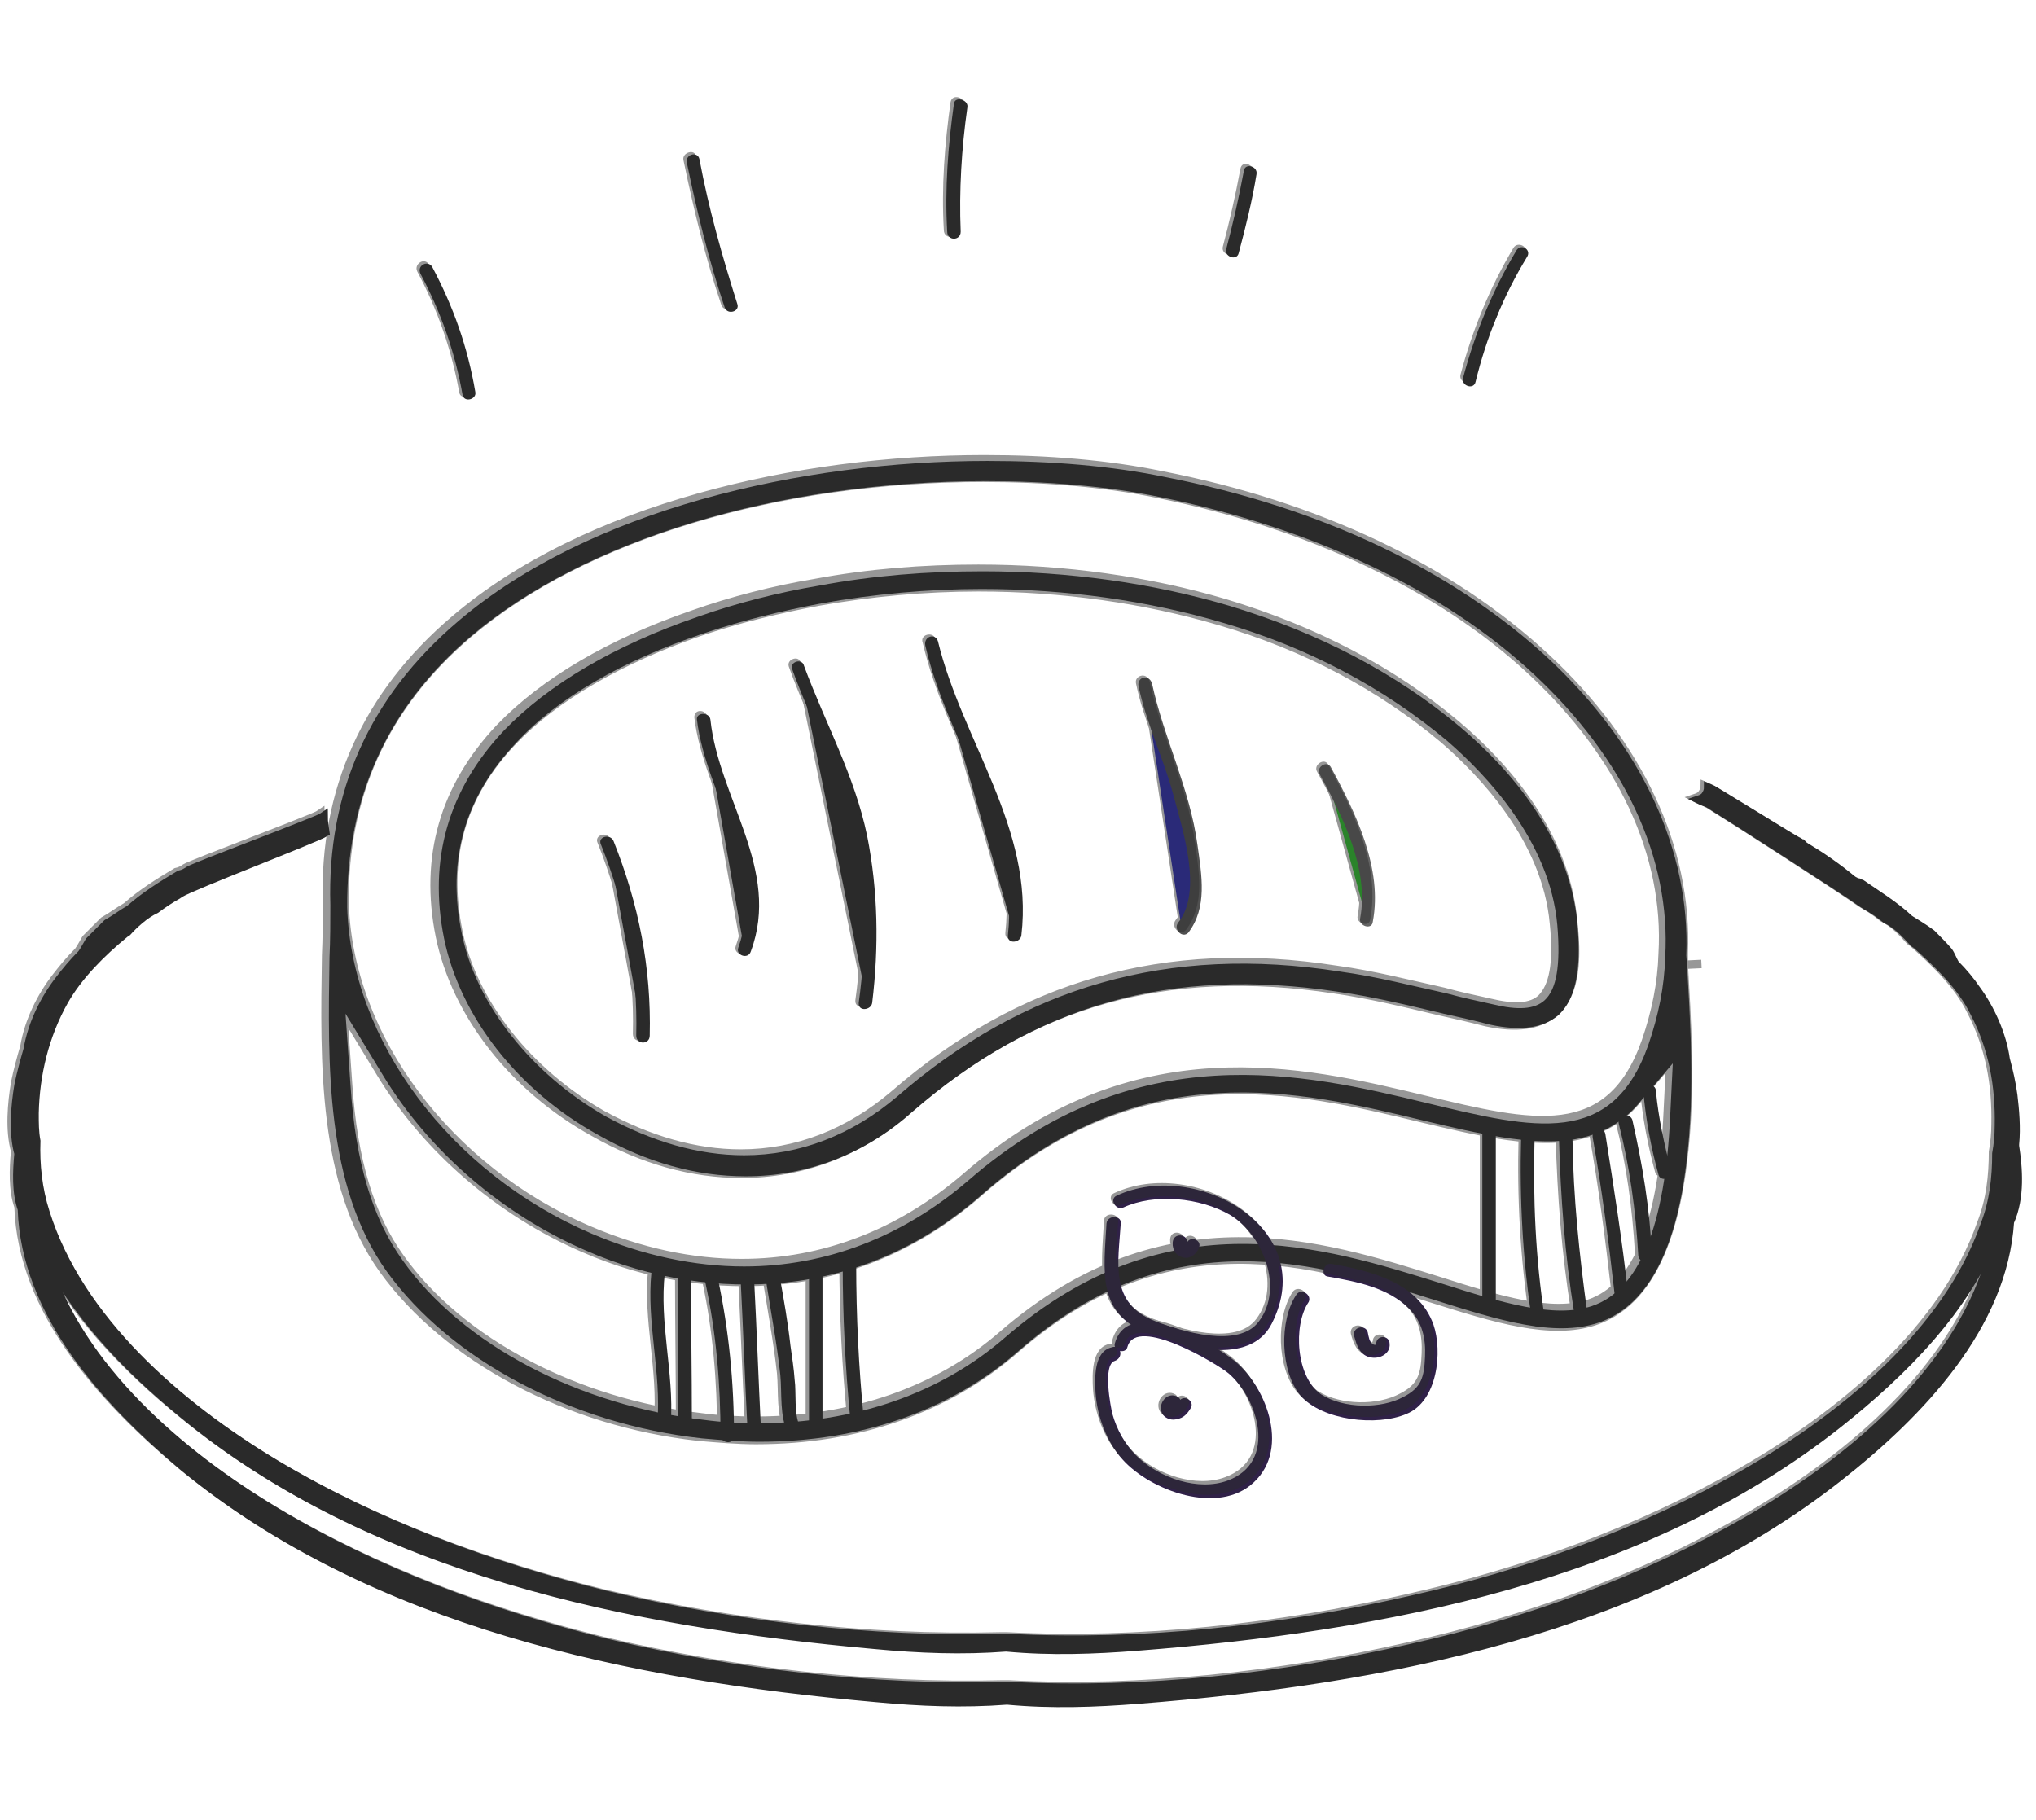 <?xml version="1.0" encoding="utf-8"?>
<!-- Generator: Adobe Illustrator 23.0.3, SVG Export Plug-In . SVG Version: 6.00 Build 0)  -->
<svg version="1.1" id="Layer_1" xmlns="http://www.w3.org/2000/svg" xmlns:xlink="http://www.w3.org/1999/xlink" x="0px" y="0px"
	 viewBox="0 0 241.6 216" style="enable-background:new 0 0 241.6 216;" xml:space="preserve">
<style type="text/css">
	.st0{fill:#2A2A2A;stroke:#2A2A2A;stroke-miterlimit:10;}
	.st1{fill:#2A2A2A;}
	.st2{fill:#808080;}
	.st3{fill:#2A2AC2;}
	.st4{fill:#505050;}
	.st5{fill:#2AD82A;}
	.st6{fill:#646464;}
	.st7{fill:#282828;}
	.st8{fill:#302148;}
	.st9{opacity:0.49;}
</style>
<g>
	<path class="st0" d="M239.1,136c0-0.1,0-0.1,0-0.2c0.2-2,0-4.1-0.2-5.8c-0.2-1.5-0.5-2.8-0.9-4.3c-0.4-2.9-1.8-6-3.5-8.3
		c-0.6-0.9-1.5-2-2.5-3c-0.3-0.5-0.5-1.1-0.8-1.5c-0.6-0.7-1.4-1.5-2-2.1c-0.8-0.6-1.8-1.2-2.6-1.7c-1.7-1.6-3.8-2.9-5.7-4.2
		c-0.4-0.1-0.7-0.2-1.1-0.5c-1.8-1.5-3.7-2.8-5.7-4c-0.1-0.1-0.2-0.2-0.3-0.3c0,0-0.1,0-0.2-0.1c-0.3-0.1-10.6-6.5-10.9-6.6
		c0,0.4-0.1,0.7-0.4,1.1c-0.2,0.2-0.4,0.3-0.7,0.4c0.4,0.2,0.7,0.3,1.2,0.5c0.1,0.1,0.2,0.1,0.3,0.2c2.6,1.6,15.2,9.7,17.9,11.6
		c0.1,0.1,0.2,0.1,0.3,0.2c0.9,0.5,1.8,1.1,2.5,1.7c1.3,0.6,2.4,1.8,3.3,2.8c0.1,0.1,0.2,0.1,0.3,0.2c2.7,2.4,5.4,5,6.9,8.1
		c2.2,4.2,3,8.7,2.9,13.4c0,1.1-0.1,2.2-0.3,3.3c0,2.8-0.3,5.7-1.4,8.5c-4.4,12.6-16.6,22.7-28.5,29.5c-12.2,7-25.8,11.9-39.7,15
		c-15.3,3.5-31.6,5.3-47.4,4.5c-0.1,0-0.1,0-0.2,0c-0.1,0-0.2,0-0.3,0s-0.2,0-0.2,0h-0.1c-15.8,0.4-31.9-1.5-47.1-5.1
		c-13.8-3.4-27.3-8.4-39.2-15.5c-11.7-7-23.4-17.2-27.4-29.9c-0.9-2.8-1.2-5.7-1.1-8.5c-0.2-1.1-0.2-2.1-0.2-3.3
		c0.1-4.6,1.2-9.2,3.5-13.3c1.7-3,4.4-5.7,7.2-8c0.1-0.1,0.2-0.1,0.3-0.2c0.8-0.9,2.1-2.1,3.4-2.7c0.8-0.6,1.7-1.2,2.6-1.7
		c0.1-0.1,0.2-0.1,0.3-0.2c1.2-0.8,16.1-6.5,17.2-7.2c-0.1-0.6-0.2-1.3-0.2-1.9c-0.7,0.5-15.2,5.9-16,6.4c-0.3,0.2-0.6,0.4-1.1,0.5
		c-2,1.2-4.1,2.5-5.9,4.1c-0.9,0.5-1.8,1.2-2.7,1.7c-0.7,0.7-1.4,1.4-2.1,2.1c-0.3,0.5-0.6,1.1-0.9,1.5c-1.1,1.1-1.9,2.1-2.6,3
		c-1.8,2.3-3.3,5.3-3.8,8.3c-0.4,1.4-0.8,2.8-1.1,4.3c-0.4,2.4-0.7,5.6,0,8.1c-0.2,2.2-0.3,4.6,0.4,6.6c0.4,12.3,9.8,22.7,19.2,30.6
		c22.4,18.4,52.9,24.8,82.1,27.4c5.3,0.5,10.4,0.7,15.6,0.3c5.3,0.5,10.5,0.3,15.6-0.1c29.3-2.3,60.1-8.3,83.1-26.4
		c9.8-7.7,19.5-18,20.3-30.3C239.8,142.1,239.5,138.6,239.1,136z M235.6,151.1c-4.4,12.6-16.6,22.7-28.5,29.5
		c-12.2,7-25.8,11.9-39.7,15c-15.3,3.5-31.6,5.3-47.4,4.5c-0.1,0-0.1,0-0.2,0c-0.1,0-0.2,0-0.3,0c-0.1,0-0.2,0-0.2,0
		c-0.1,0-0.1,0-0.1,0c-15.8,0.4-31.9-1.5-47.1-5.1c-13.8-3.4-27.3-8.4-39.2-15.5c-11.7-7-23.4-17.2-27.4-29.8
		c-0.1-0.5-0.3-0.9-0.4-1.5c3.6,7.6,10,14.2,16.6,19.6c22.4,18.5,53,24.8,82.1,27.4c5.3,0.5,10.4,0.7,15.6,0.3
		c5.3,0.5,10.5,0.3,15.6-0.1c29.3-2.3,60.1-8.2,83.1-26.4c7.7-6.1,15.3-13.7,18.6-22.6C236.5,148.1,236.2,149.6,235.6,151.1z"/>
	<g>
		<path class="st1" d="M180.7,30.1c-2.8,4.6-4.9,9.7-6.2,14.9"/>
		<g>
			<path class="st1" d="M179.9,29.8c-2.8,4.7-4.9,9.8-6.3,15.1c-0.2,0.9,1.3,1.4,1.5,0.4c1.3-5.3,3.3-10.2,6.1-14.8
				C181.8,29.6,180.4,28.8,179.9,29.8L179.9,29.8z"/>
		</g>
	</g>
	<g>
		<path class="st1" d="M50.5,32.1c2.5,4.5,4.3,9.5,5.1,14.6"/>
		<g>
			<path class="st1" d="M49.9,32.5c2.4,4.5,4.1,9.3,5,14.4c0.2,0.9,1.7,0.5,1.5-0.4c-0.9-5.3-2.6-10.1-5.1-14.8
				C50.8,30.8,49.4,31.5,49.9,32.5L49.9,32.5z"/>
		</g>
	</g>
	<g>
		<path class="st1" d="M114,12.5c-0.7,4.9-1.1,10-0.8,15"/>
		<g>
			<path class="st1" d="M113.2,12.3c-0.7,5-1.1,10.1-0.8,15.2c0,1.1,1.6,1.1,1.6,0c-0.2-4.9,0.1-9.9,0.8-14.8
				C114.9,11.8,113.3,11.4,113.2,12.3L113.2,12.3z"/>
		</g>
	</g>
	<g>
		<path class="st1" d="M82.3,19c1.2,5.8,2.6,11.6,4.5,17.2"/>
		<g>
			<path class="st1" d="M81.5,19.3c1.2,5.8,2.6,11.6,4.5,17.2c0.3,0.9,1.8,0.5,1.5-0.4c-1.8-5.7-3.4-11.3-4.5-17.2
				C82.8,17.9,81.3,18.3,81.5,19.3L81.5,19.3z"/>
		</g>
	</g>
	<g>
		<path class="st1" d="M148.3,20.5c-0.5,3.2-1.3,6.3-2.1,9.3"/>
		<g>
			<path class="st1" d="M147.6,20.3c-0.6,3.2-1.3,6.3-2.1,9.3c-0.2,0.9,1.3,1.4,1.5,0.4c0.8-3,1.6-6.2,2.1-9.3
				C149.3,19.7,147.7,19.3,147.6,20.3L147.6,20.3z"/>
		</g>
	</g>
	<path class="st1" d="M187.2,109.8L187.2,109.8c-0.9-10.5-8.1-18.6-13.9-23.5c-7.6-6.4-16.8-11.2-27.4-14.4
		c-9.1-2.7-19.1-4.1-29.3-4.1c-6.5,0-13,0.5-19.4,1.7c-4.8,0.8-9.9,2.1-14.4,3.7c-9.9,3.4-17.7,8-23,13.5c-6.6,7-9,15.3-7.1,24.7
		c1.9,9.2,8.7,18,18.3,23.3l0,0c5.8,3.3,11.7,4.9,17.5,4.9c7.2,0,14.1-2.6,19.7-7.6c14.7-12.8,30.8-17.3,50.6-14.3
		c4.2,0.6,8.3,1.6,12.5,2.6c1.8,0.4,3.6,0.8,5.5,1.3c3.7,0.8,6.3,0.4,8.1-1.1C187.5,118.1,187.5,113.6,187.2,109.8z M183.3,118.7
		c-1.2,1.1-3.2,1.2-6.1,0.5c-1.8-0.4-3.7-0.8-5.5-1.3c-4.1-0.9-8.3-2-12.7-2.6c-20.4-3.2-37.5,1.8-52.5,14.8c-5.4,4.6-11.6,7-18.2,7
		c-5.4,0-10.9-1.6-16.4-4.6c-8.8-5-15.4-13.3-17.1-21.7c-1.8-8.7,0.3-16.2,6.5-22.7l0,0c4.9-5.3,12.6-9.7,22.1-12.9
		c4.4-1.5,9.3-2.7,14.1-3.6c6.2-1.1,12.6-1.7,19-1.7c10,0,19.8,1.4,28.6,4c10.3,3,19.2,7.8,26.6,14c4.5,3.9,12.2,11.8,13.1,21.9
		C185.2,114.6,184.7,117.4,183.3,118.7z"/>
	<g>
		<path class="st1" d="M200.1,113.4L200.1,113.4c0.5-12.5-5.3-24.9-16.3-35.2c-11.3-10.5-27.1-18-45.6-21.6
			c-6.3-1.3-13.4-1.9-21-1.9c-22.2,0-47.3,5.8-62.8,19c-10.6,9-15.6,20.4-15.2,33.7c0,2,0,4.1-0.1,6.2c-0.2,12.7-0.5,27.1,6.8,37.3
			c7.6,10.5,21.9,18.1,37.4,19.8c2.3,0.2,4.6,0.4,6.8,0.4c12.1,0,22.7-3.7,30.8-10.8c18.2-15.9,35.5-10.4,49.4-6
			c7.6,2.4,14.1,4.4,19.3,2.7c5.7-1.9,9.2-8.2,10.5-18.9c1.1-8.5,0.4-17.9,0.1-23.4l2.1-0.1l-2.1,0.1L200.1,113.4z M55.9,75.5
			C69.5,64,92.3,57.1,117,57.1c7.2,0,14.5,0.6,20.7,1.9c17.9,3.6,33.6,11,44.4,21.1c10.6,9.9,16.2,21.7,15.5,33.5
			c-0.1,3.5-0.8,6.9-2,10.4c-4.3,12.2-13.5,10-26.3,6.9c-14.5-3.5-34.4-8.2-54.4,9.2c-7.8,6.7-16.9,10.2-26.6,10.2
			c-5.9,0-12-1.3-18.1-3.9c-16.8-7.2-28.5-22.9-29-38.7C41.1,94.8,45.9,84,55.9,75.5z M198.2,132.3c-0.6,13.3-3.7,20.8-9.3,22.7
			c-4.5,1.5-10.7-0.4-17.9-2.7c-13.8-4.3-32.4-10.3-51.7,6.4c-7.7,6.7-17.9,10.2-29.3,10.2c-2.1,0-4.3-0.1-6.5-0.4
			c-14.8-1.7-28.6-8.9-35.7-18.9c-3.6-5-5.6-11.6-6.2-20.7l-0.6-8.6l4.5,7.4c5.5,9,14.1,16.4,24,20.7c7.7,3.4,16,4.6,23.7,3.8
			c8.7-0.9,16.6-4.5,23.4-10.5c19.1-16.7,37.5-12.3,52.4-8.7c6.7,1.6,12.4,2.9,17.3,2.3c3.4-0.5,6.1-1.9,8.2-4.4l4-4.7L198.2,132.3z
			"/>
		<path class="st1" d="M202.3,114.8L202.3,114.8L202.3,114.8z"/>
	</g>
	<g>
		<path class="st1" d="M192.8,133.2c1.4,5.1,2.1,10.4,2.3,15.8"/>
		<g>
			<path class="st1" d="M192.1,133.4c1.3,5.1,2,10.3,2.3,15.5c0,1.1,1.6,1.1,1.6,0c-0.2-5.4-1.1-10.7-2.3-16
				C193.4,132,191.8,132.3,192.1,133.4L192.1,133.4z"/>
		</g>
	</g>
	<g>
		<path class="st1" d="M189.7,134.8c1.1,6.2,1.9,12.5,2.6,18.8"/>
		<g>
			<path class="st1" d="M189,135c1.1,6.2,1.9,12.4,2.6,18.6c0.1,0.9,1.7,1.1,1.6,0c-0.7-6.4-1.7-12.7-2.7-19
				C190.3,133.5,188.8,133.9,189,135L189,135z"/>
		</g>
	</g>
	<g>
		<path class="st1" d="M185.8,135.3c0.1,6.8,0.7,13.5,1.7,20.3"/>
		<g>
			<path class="st1" d="M185,135.3c0.2,6.8,0.7,13.7,1.8,20.5c0.1,1.1,1.7,0.5,1.5-0.4c-0.9-6.6-1.6-13.3-1.7-20.1
				C186.5,134.2,185,134.2,185,135.3L185,135.3z"/>
		</g>
	</g>
	<g>
		<path class="st1" d="M181.4,135c-0.3,7.2,0.1,14.5,1.2,21.6"/>
		<g>
			<path class="st1" d="M180.5,135c-0.2,7.4,0.2,14.6,1.3,21.8c0.1,1.1,1.7,0.5,1.5-0.4c-1.1-7.1-1.4-14.2-1.2-21.4
				C182.1,133.9,180.5,133.9,180.5,135L180.5,135z"/>
		</g>
	</g>
	<g>
		<path class="st1" d="M176.8,134.6c0,6.8,0,13.7,0,20.5"/>
		<g>
			<path class="st1" d="M175.9,134.6c0,6.8,0,13.7,0,20.5c0,1.1,1.6,1.1,1.6,0c0-6.8,0-13.7,0-20.5
				C177.5,133.5,175.9,133.5,175.9,134.6L175.9,134.6z"/>
		</g>
	</g>
	<g>
		<path class="st1" d="M195.8,129.5c0.3,3.3,0.9,6.5,1.8,9.7"/>
		<g>
			<path class="st1" d="M195,129.5c0.3,3.4,0.9,6.6,1.8,9.9c0.2,0.9,1.8,0.5,1.5-0.4c-0.8-3.2-1.5-6.3-1.8-9.5
				C196.5,128.5,194.9,128.5,195,129.5L195,129.5z"/>
		</g>
	</g>
	<g>
		<path class="st2" d="M78.1,151c-0.7,5.9,1.4,11.9,0.7,17.9"/>
		<g>
			<path class="st1" d="M77.3,151c-0.6,6,1.2,11.9,0.7,17.9c-0.1,1.1,1.5,1.1,1.6,0c0.4-6-1.4-11.9-0.7-17.9
				C79,150,77.4,150,77.3,151L77.3,151z"/>
		</g>
	</g>
	<g>
		<path class="st1" d="M81.2,151.7c0,5.7,0.1,11.3,0.1,16.9"/>
		<g>
			<path class="st1" d="M80.4,151.7c0,5.7,0.1,11.3,0.1,16.9c0,1.1,1.6,1.1,1.6,0c0-5.7-0.1-11.3-0.1-16.9
				C81.9,150.6,80.4,150.6,80.4,151.7L80.4,151.7z"/>
		</g>
	</g>
	<g>
		<path class="st1" d="M84.5,152c1.3,6.1,1.9,12.2,1.8,18.4c0-0.1,0-0.3,0-0.4"/>
		<g>
			<path class="st1" d="M83.7,152.2c1.3,6,1.8,12.1,1.8,18.2c0.5,0,1.1,0,1.6,0c0-0.1,0-0.3,0-0.4c-0.1-1.1-1.7-1.1-1.6,0
				c0,0.1,0,0.3,0,0.4c0.1,0.9,1.6,1.1,1.6,0c0-6.3-0.6-12.5-1.9-18.6C85,150.7,83.5,151.1,83.7,152.2L83.7,152.2z"/>
		</g>
	</g>
	<g>
		<path class="st1" d="M88.8,152.1c0.3,5.9,0.5,11.8,0.8,17.5"/>
		<g>
			<path class="st1" d="M87.9,152.1c0.3,5.9,0.5,11.8,0.8,17.5c0,1.1,1.6,1.1,1.6,0c-0.3-5.9-0.5-11.8-0.8-17.5
				C89.5,151,87.9,151,87.9,152.1L87.9,152.1z"/>
		</g>
	</g>
	<g>
		<path class="st1" d="M91.6,151.8c1.1,5.8,1.8,11.7,2.2,17.5c0,0.1,0.1,0.3,0.2,0.4c0.1,0,0.1-0.3,0-0.2"/>
		<g>
			<path class="st1" d="M90.9,152c0.6,3.8,1.3,7.5,1.7,11.2c0.2,2.1-0.1,5,0.9,6.8c0.2,0.4,0.9,0.5,1.3,0.2l0.1-0.1
				c0.3-0.4,0.3-0.9-0.2-1.3c0,0-0.1,0-0.1-0.1c-0.8-0.6-1.6,0.7-0.8,1.4c0,0,0.1,0,0.1,0.1c-0.1-0.4-0.1-0.8-0.2-1.3l-0.1,0.1
				c0.4,0.1,0.8,0.1,1.3,0.2c-0.7-1.3-0.4-4-0.6-5.4c-0.1-1.4-0.3-2.7-0.5-4.1c-0.3-2.7-0.8-5.6-1.3-8.3
				C92.2,150.6,90.7,151,90.9,152L90.9,152z"/>
		</g>
	</g>
	<g>
		<path class="st1" d="M96.8,151c0,6,0,11.9,0,17.9"/>
		<g>
			<path class="st1" d="M96,151c0,6,0,11.9,0,17.9c0,1.1,1.6,1.1,1.6,0c0-6,0-11.9,0-17.9C97.6,150,96,150,96,151L96,151z"/>
		</g>
	</g>
	<g>
		<path class="st1" d="M100.7,150c0,6.1,0.3,12.3,0.9,18.4"/>
		<g>
			<path class="st1" d="M100,150c0,6.1,0.3,12.3,0.9,18.4c0.1,1.1,1.7,1.1,1.6,0c-0.6-6.1-0.9-12.2-0.9-18.4
				C101.6,148.9,100,148.9,100,150L100,150z"/>
		</g>
	</g>
	<g>
		<path class="st1" d="M83.5,85.4c0.3,4.7,2.5,9,4.1,13.4c1.7,4.4,2.7,9.5,0.7,13.8"/>
		<g>
			<path class="st1" d="M82.7,85.4c1.1,9.1,8.3,17.6,4.9,27.1c-0.3,0.9,1.2,1.4,1.5,0.4c3.6-9.7-3.8-18.1-4.8-27.5
				C84.2,84.5,82.6,84.5,82.7,85.4L82.7,85.4z"/>
		</g>
	</g>
	<g>
		<path class="st1" d="M94.8,79.2c0.9,2.8,2.3,5.5,3.6,8.2c4.4,9.9,6,20.9,4.5,31.6"/>
		<g>
			<path class="st1" d="M94,79.4c2.2,6.2,5.5,11.9,7,18.4c1.7,6.9,1.9,14.1,0.9,21.2c-0.1,1.1,1.5,0.9,1.6,0
				c0.8-6.6,0.7-13.3-0.6-19.8c-1.5-7.2-4.9-13.2-7.5-20.2C95.2,78.1,93.7,78.5,94,79.4L94,79.4z"/>
		</g>
	</g>
	<g>
		<path class="st1" d="M110.5,76.4c1.3,6,4.1,11.4,6.5,17c2.4,5.6,4.3,11.7,3.4,17.6"/>
		<g>
			<path class="st1" d="M109.8,76.6c2.7,11.8,11.2,21.9,9.8,34.4c-0.1,1.1,1.5,0.9,1.6,0c1.5-12.7-7-23-9.9-34.9
				C111,75.1,109.6,75.5,109.8,76.6L109.8,76.6z"/>
		</g>
	</g>
	<g>
		<path class="st3" d="M135.8,81.2c0.4,2.5,1.5,4.9,2.3,7.4c2,5.4,3.2,10.9,3.5,16.6c0.1,1.8,0,3.8-1.4,4.9"/>
		<g>
			<path class="st4" d="M135.1,81.4c0.9,4.4,2.9,8.4,4.1,12.8c1.1,4.2,3.6,11.6,0.6,15.3c-0.6,0.8,0.5,1.9,1.2,1.2
				c2.3-3,1.6-6.8,1.1-10.4c-0.9-6.7-4-12.7-5.4-19.2C136.3,79.9,134.9,80.4,135.1,81.4L135.1,81.4z"/>
		</g>
	</g>
	<g>
		<path class="st5" d="M157.3,91.5c1.7,2.9,3,6.1,4.1,9.3c0.8,2.7,1.5,5.7,0.8,8.4"/>
		<g>
			<path class="st6" d="M156.6,91.9c2.7,4.9,5.9,11.3,4.8,17.1c-0.2,0.9,1.4,1.4,1.5,0.4c1.2-6.3-2-12.9-5-18.4
				C157.4,90.2,156.1,91.1,156.6,91.9L156.6,91.9z"/>
		</g>
	</g>
	<g>
		<path class="st7" d="M72.1,100c0.2,0.4,0.4,0.9,0.5,1.4c2.7,6.8,4,14.2,3.7,21.5"/>
		<g>
			<path class="st1" d="M71.3,100.2c2.9,7.2,4.4,14.8,4.2,22.7c0,1.1,1.6,1.1,1.6,0c0.2-8-1.3-15.6-4.3-23.1
				C72.4,98.9,70.9,99.3,71.3,100.2L71.3,100.2z"/>
		</g>
	</g>
	<g>
		<g>
			<g>
				<path class="st8" d="M131.3,145.2c-0.3,5.6-1.2,10.6,4.8,13c4.2,1.7,12.2,4,14.8-1.1c5.8-11.3-9-19.6-18.4-15.2
					c-0.9,0.4-0.1,1.8,0.8,1.4c3.7-1.7,9.1-1.2,12.7,0.9c3.8,2.3,6.4,8.6,3.4,12.6c-2.4,3.3-9.2,1.2-12.3,0
					c-5.5-2.1-4.4-6.9-4.1-11.7C133,144.2,131.4,144.2,131.3,145.2L131.3,145.2z"/>
			</g>
		</g>
		<g>
			<g>
				<path class="st8" d="M153.8,153.7c-2,3-1.9,9,0.5,11.9c2.6,3,9.1,3.7,12.6,2.2c3.7-1.5,4.3-7.4,3.2-10.6
					c-1.8-5-7.5-6.4-12.1-7.2c-0.9-0.2-1.4,1.4-0.4,1.5c3.4,0.6,7.1,1.3,9.6,3.8c1.6,1.6,2,3.6,1.9,5.7c-0.1,2.4-0.4,3.7-2.6,4.8
					c-2.6,1.4-7,1.4-9.7-0.3c-3-2-3.4-8.2-1.5-11C155.7,153.6,154.3,152.8,153.8,153.7L153.8,153.7z"/>
			</g>
		</g>
		<g>
			<g>
				<path class="st8" d="M139.2,147.2c-0.2,0.8,0.2,1.8,1.1,2c0.8,0.3,1.7-0.3,2-1.2c0.3-0.9-1.2-1.4-1.5-0.4l0,0v-0.1
					C141.1,146.6,139.5,146.2,139.2,147.2L139.2,147.2z"/>
			</g>
		</g>
		<g>
			<g>
				<path class="st8" d="M160.7,158.6c0.3,1.1,0.7,2.3,2,2.5c1.1,0.2,2.3-0.5,2.2-1.6c0-1.1-1.6-1.1-1.6,0c0,0.3,0,0,0,0
					c-0.1,0,0,0.1-0.1,0.1s-0.2,0-0.3-0.1c-0.4-0.2-0.5-0.9-0.6-1.4C162,157.1,160.4,157.5,160.7,158.6L160.7,158.6z"/>
			</g>
		</g>
		<g>
			<g>
				<path class="st8" d="M131.9,159.9c-2.1,0.5-2,3.6-1.9,5.4c0.2,2.8,1.3,5.8,3.2,7.9c3.3,3.7,11.4,6.7,15.6,2.7
					c4.4-4.1,1.3-11.8-2.7-14.7c-2.7-2.1-12.2-7.4-13.8-1.8c-0.3,0.9,1.3,1.4,1.5,0.4c1.1-3.7,10.7,2.1,12,3.2
					c3.5,3,5.8,10.5-0.1,12.7c-3.5,1.3-8.1-0.3-10.7-2.8c-1.5-1.4-2.5-3.3-3-5.1c-0.2-0.8-1.2-5.9,0.3-6.3
					C133.4,161.1,133,159.5,131.9,159.9L131.9,159.9z"/>
			</g>
		</g>
		<g>
			<g>
				<path class="st8" d="M139.8,165.8c-1.3-0.8-2.6,0.9-1.8,2.1c0.4,0.5,1.1,0.7,1.7,0.5c0.7-0.1,1.2-0.6,1.6-1.3
					c0.5-0.8-0.8-1.7-1.4-0.8c-0.2,0.3-0.3,0.3-0.5,0.5h-0.1c0,0,0.1,0.5-0.3,0.3C139.8,167.7,140.6,166.4,139.8,165.8L139.8,165.8z
					"/>
			</g>
		</g>
	</g>
</g>
<g class="st9">
	<path class="st0" d="M238.7,135.8c0-0.1,0-0.1,0-0.2c0.2-2,0-4.1-0.2-5.8c-0.2-1.5-0.5-2.8-0.9-4.3c-0.4-2.9-1.8-6-3.5-8.3
		c-0.6-0.9-1.5-2-2.5-3c-0.3-0.5-0.5-1.1-0.8-1.5c-0.6-0.7-1.4-1.5-2-2.1c-0.8-0.6-1.8-1.2-2.6-1.7c-1.7-1.6-3.8-2.9-5.7-4.2
		c-0.4-0.1-0.7-0.2-1.1-0.5c-1.8-1.5-3.7-2.8-5.7-4c-0.1-0.1-0.2-0.2-0.3-0.3c0,0-0.1,0-0.2-0.1c-0.3-0.1-10.6-6.5-10.9-6.6
		c0,0.4-0.1,0.7-0.4,1.1c-0.2,0.2-0.4,0.3-0.7,0.4c0.4,0.2,0.7,0.3,1.2,0.5c0.1,0.1,0.2,0.1,0.3,0.2c2.6,1.6,15.2,9.7,17.9,11.6
		c0.1,0.1,0.2,0.1,0.3,0.2c0.9,0.5,1.8,1.1,2.5,1.7c1.3,0.6,2.4,1.8,3.3,2.8c0.1,0.1,0.2,0.1,0.3,0.2c2.7,2.4,5.4,5,6.9,8.1
		c2.2,4.2,3,8.7,2.9,13.4c0,1.1-0.1,2.2-0.3,3.3c0,2.8-0.3,5.7-1.4,8.5c-4.4,12.6-16.6,22.7-28.5,29.5c-12.2,7-25.8,11.9-39.7,15
		c-15.3,3.5-31.6,5.3-47.4,4.5c-0.1,0-0.1,0-0.2,0c-0.1,0-0.2,0-0.3,0c-0.1,0-0.2,0-0.2,0h-0.1c-15.8,0.4-31.9-1.5-47.1-5.1
		c-13.8-3.4-27.3-8.4-39.2-15.5C20.7,166.5,9,156.3,5,143.6c-0.9-2.8-1.2-5.7-1.1-8.5c-0.2-1.1-0.2-2.1-0.2-3.3
		c0.1-4.6,1.2-9.2,3.5-13.3c1.7-3,4.4-5.7,7.2-8c0.1-0.1,0.2-0.1,0.3-0.2c0.8-0.9,2.1-2.1,3.4-2.7c0.8-0.6,1.7-1.2,2.6-1.7
		c0.1-0.1,0.2-0.1,0.3-0.2c1.2-0.8,16.1-6.5,17.2-7.2c-0.1-0.6-0.2-1.3-0.2-1.9c-0.7,0.5-15.2,5.9-16,6.4c-0.3,0.2-0.6,0.4-1.1,0.5
		c-2,1.2-4.1,2.5-5.9,4.1c-0.9,0.5-1.8,1.2-2.7,1.7c-0.7,0.7-1.4,1.4-2.1,2.1c-0.3,0.5-0.6,1.1-0.9,1.5c-1.1,1.1-1.9,2.1-2.6,3
		c-1.8,2.3-3.3,5.3-3.8,8.3c-0.4,1.4-0.8,2.8-1.1,4.3c-0.4,2.4-0.7,5.6,0,8.1c-0.2,2.2-0.3,4.6,0.4,6.6c0.4,12.3,9.8,22.7,19.2,30.6
		c22.4,18.4,52.9,24.8,82.1,27.4c5.3,0.5,10.4,0.7,15.6,0.3c5.3,0.5,10.5,0.3,15.6-0.1C164.3,199,195,193,218,175
		c9.8-7.7,19.5-18,20.3-30.3C239.4,141.8,239.1,138.3,238.7,135.8z M235.3,150.9c-4.4,12.6-16.6,22.7-28.5,29.5
		c-12.2,7-25.8,11.9-39.7,15c-15.3,3.5-31.6,5.3-47.4,4.5c-0.1,0-0.1,0-0.2,0s-0.2,0-0.3,0s-0.2,0-0.2,0c-0.1,0-0.1,0-0.1,0
		c-15.8,0.4-31.9-1.5-47.1-5.1c-13.8-3.4-27.3-8.4-39.2-15.5c-11.7-7-23.4-17.2-27.4-29.8c-0.1-0.5-0.3-0.9-0.4-1.5
		c3.6,7.6,10,14.2,16.6,19.6c22.4,18.5,53,24.8,82.1,27.4c5.3,0.5,10.4,0.7,15.6,0.3c5.3,0.5,10.5,0.3,15.6-0.1
		c29.3-2.3,60.1-8.2,83.1-26.4c7.7-6.1,15.3-13.7,18.6-22.6C236.2,147.8,235.8,149.4,235.3,150.9z"/>
	<g>
		<path class="st1" d="M180.2,29.9c-2.8,4.6-4.9,9.7-6.2,14.9"/>
		<g>
			<path class="st1" d="M179.6,29.4c-2.8,4.7-4.9,9.8-6.3,15.1c-0.2,0.9,1.3,1.4,1.5,0.4c1.3-5.3,3.3-10.2,6.1-14.8
				C181.5,29.3,180.1,28.6,179.6,29.4L179.6,29.4z"/>
		</g>
	</g>
	<g>
		<path class="st1" d="M50.2,31.7c2.5,4.5,4.3,9.5,5.1,14.6"/>
		<g>
			<path class="st1" d="M49.5,32.2c2.4,4.5,4.1,9.3,5,14.4c0.2,0.9,1.7,0.5,1.5-0.4c-0.9-5.3-2.6-10.1-5.1-14.8
				C50.4,30.5,49.1,31.3,49.5,32.2L49.5,32.2z"/>
		</g>
	</g>
	<g>
		<path class="st1" d="M113.6,12.3c-0.7,4.9-1.1,10-0.8,15"/>
		<g>
			<path class="st1" d="M112.8,12.1c-0.7,5-1.1,10.1-0.8,15.2c0,1.1,1.6,1.1,1.6,0c-0.2-4.9,0.1-9.9,0.8-14.8
				C114.5,11.5,113,11.1,112.8,12.1L112.8,12.1z"/>
		</g>
	</g>
	<g>
		<path class="st1" d="M81.8,18.8c1.2,5.8,2.6,11.6,4.5,17.2"/>
		<g>
			<path class="st1" d="M81.1,19c1.2,5.8,2.6,11.6,4.5,17.2c0.3,0.9,1.8,0.5,1.5-0.4c-1.8-5.7-3.4-11.3-4.5-17.2
				C82.5,17.6,80.9,18.1,81.1,19L81.1,19z"/>
		</g>
	</g>
	<g>
		<path class="st1" d="M147.9,20.2c-0.5,3.2-1.3,6.3-2.1,9.3"/>
		<g>
			<path class="st1" d="M147.2,20c-0.6,3.2-1.3,6.3-2.1,9.3c-0.2,0.9,1.3,1.4,1.5,0.4c0.8-3,1.6-6.2,2.1-9.3
				C148.8,19.5,147.4,19,147.2,20L147.2,20z"/>
		</g>
	</g>
	<path class="st0" d="M186.7,109.5L186.7,109.5c-0.9-10.5-8.1-18.6-13.9-23.5c-7.6-6.4-16.8-11.2-27.4-14.4
		c-9.1-2.7-19.1-4.1-29.3-4.1c-6.5,0-13,0.5-19.4,1.7c-4.8,0.8-9.9,2.1-14.4,3.7c-9.9,3.4-17.7,8-23,13.5c-6.6,7-9,15.3-7.1,24.7
		c1.9,9.2,8.7,18,18.3,23.3l0,0c5.8,3.3,11.7,4.9,17.5,4.9c7.2,0,14.1-2.6,19.7-7.6c14.7-12.8,30.8-17.3,50.6-14.3
		c4.2,0.6,8.3,1.6,12.5,2.6c1.8,0.4,3.6,0.8,5.5,1.3c3.7,0.8,6.3,0.4,8.1-1.1C187.2,117.9,187.1,113.2,186.7,109.5z M182.9,118.5
		c-1.2,1.1-3.2,1.2-6.1,0.5c-1.8-0.4-3.7-0.8-5.5-1.3c-4.1-0.9-8.3-2-12.7-2.6c-20.4-3.2-37.5,1.8-52.5,14.8c-5.4,4.6-11.6,7-18.2,7
		c-5.4,0-10.9-1.6-16.4-4.6c-8.8-5-15.4-13.3-17.1-21.7c-1.8-8.7,0.3-16.2,6.5-22.7l0,0C65.9,82.7,73.5,78.3,83,75
		c4.4-1.5,9.3-2.7,14.1-3.6c6.2-1.1,12.6-1.7,19-1.7c10,0,19.8,1.4,28.6,4c10.3,3,19.2,7.8,26.6,14c4.5,3.9,12.2,11.8,13.1,21.9
		C184.9,114.4,184.3,117.1,182.9,118.5z"/>
	<g>
		<path class="st0" d="M199.8,113.1L199.8,113.1c0.5-12.5-5.4-24.9-16.4-35.1c-11.3-10.5-27.1-18-45.6-21.6
			c-6.3-1.3-13.4-1.9-21-1.9c-22.2,0-47.3,5.8-62.8,19c-10.5,8.9-15.6,20.3-15.2,33.7c0,2,0,4.1-0.1,6.2
			c-0.2,12.7-0.5,27.1,6.8,37.3c7.6,10.5,21.9,18.1,37.4,19.8c2.3,0.2,4.6,0.4,6.8,0.4c12.1,0,22.7-3.7,30.8-10.8
			c18.2-15.9,35.5-10.4,49.4-6c7.6,2.4,14.1,4.4,19.3,2.7c5.7-1.9,9.2-8.2,10.5-18.9c1.1-8.5,0.4-17.9,0.1-23.4l2.1-0.1l-2.1,0.1
			V113.1z M55.6,75.2C69.1,63.7,92,56.7,116.7,56.7c7.2,0,14.5,0.6,20.7,1.9c17.9,3.6,33.6,11,44.4,21.1
			c10.6,9.9,16.2,21.7,15.5,33.5c-0.1,3.5-0.8,6.9-2,10.4c-4.3,12.2-13.5,10-26.3,6.9c-14.5-3.5-34.4-8.2-54.4,9.2
			c-7.8,6.7-16.9,10.2-26.6,10.2c-5.9,0-12-1.3-18.1-3.9c-16.8-7.2-28.5-22.9-29-38.7C40.7,94.5,45.6,83.7,55.6,75.2z M197.9,132
			c-0.6,13.3-3.7,20.8-9.3,22.7c-4.5,1.5-10.7-0.4-17.9-2.7c-13.8-4.3-32.4-10.3-51.7,6.4c-7.7,6.7-17.9,10.2-29.3,10.2
			c-2.1,0-4.3-0.1-6.5-0.4c-14.8-1.7-28.6-8.9-35.7-18.9c-3.6-5-5.6-11.6-6.2-20.7l-0.6-8.6l4.5,7.4c5.5,9,14.1,16.4,24,20.7
			c7.7,3.4,16,4.6,23.7,3.8c8.7-0.9,16.6-4.5,23.4-10.5c19.1-16.7,37.5-12.3,52.4-8.7c6.7,1.6,12.4,2.9,17.3,2.3
			c3.4-0.5,6.1-1.9,8.2-4.4l4-4.7L197.9,132z"/>
		<path class="st0" d="M202,114.5L202,114.5L202,114.5z"/>
	</g>
	<g>
		<path class="st1" d="M192.4,132.9c1.4,5.1,2.1,10.4,2.3,15.8"/>
		<g>
			<path class="st1" d="M191.7,133.1c1.3,5.1,2,10.3,2.3,15.5c0,1.1,1.6,1.1,1.6,0c-0.2-5.4-1.1-10.7-2.3-16
				C192.9,131.7,191.5,132.1,191.7,133.1L191.7,133.1z"/>
		</g>
	</g>
	<g>
		<path class="st1" d="M189.4,134.4c1.1,6.2,1.9,12.5,2.6,18.8"/>
		<g>
			<path class="st1" d="M188.6,134.7c1.1,6.2,1.9,12.4,2.6,18.6c0.1,0.9,1.7,1.1,1.6,0c-0.7-6.4-1.7-12.7-2.7-19
				C190,133.3,188.4,133.7,188.6,134.7L188.6,134.7z"/>
		</g>
	</g>
	<g>
		<path class="st1" d="M185.4,135c0.1,6.8,0.7,13.5,1.7,20.3"/>
		<g>
			<path class="st1" d="M184.6,135c0.2,6.8,0.7,13.7,1.8,20.5c0.1,1.1,1.7,0.5,1.5-0.4c-0.9-6.6-1.6-13.3-1.7-20.1
				C186.2,133.9,184.6,133.9,184.6,135L184.6,135z"/>
		</g>
	</g>
	<g>
		<path class="st1" d="M181,134.8c-0.3,7.2,0.1,14.5,1.2,21.6"/>
		<g>
			<path class="st1" d="M180.2,134.8c-0.2,7.4,0.2,14.6,1.3,21.8c0.1,1.1,1.7,0.5,1.5-0.4c-1.1-7.1-1.4-14.2-1.2-21.4
				C181.8,133.7,180.2,133.7,180.2,134.8L180.2,134.8z"/>
		</g>
	</g>
	<g>
		<path class="st1" d="M176.3,134.2c0,6.8,0,13.7,0,20.5"/>
		<g>
			<path class="st1" d="M175.6,134.2c0,6.8,0,13.7,0,20.5c0,1.1,1.6,1.1,1.6,0c0-6.8,0-13.7,0-20.5
				C177.2,133.3,175.6,133.3,175.6,134.2L175.6,134.2z"/>
		</g>
	</g>
	<g>
		<path class="st1" d="M195.5,129.2c0.3,3.3,0.9,6.5,1.8,9.7"/>
		<g>
			<path class="st1" d="M194.6,129.2c0.3,3.4,0.9,6.6,1.8,9.9c0.2,0.9,1.8,0.5,1.5-0.4c-0.8-3.2-1.5-6.3-1.8-9.5
				C196.1,128.3,194.5,128.1,194.6,129.2L194.6,129.2z"/>
		</g>
	</g>
	<g>
		<path class="st1" d="M77.7,150.7c-0.7,5.9,1.4,11.9,0.7,17.9"/>
		<g>
			<path class="st1" d="M76.9,150.7c-0.6,6,1.2,11.9,0.7,17.9c-0.1,1.1,1.5,1.1,1.6,0c0.4-6-1.4-11.9-0.7-17.9
				C78.6,149.7,77,149.8,76.9,150.7L76.9,150.7z"/>
		</g>
	</g>
	<g>
		<path class="st1" d="M80.8,151.4c0,5.7,0.1,11.3,0.1,16.9"/>
		<g>
			<path class="st1" d="M80.1,151.4c0,5.7,0.1,11.3,0.1,16.9c0,1.1,1.6,1.1,1.6,0c0-5.7-0.1-11.3-0.1-16.9
				C81.6,150.4,80.1,150.4,80.1,151.4L80.1,151.4z"/>
		</g>
	</g>
	<g>
		<path class="st1" d="M84.2,151.7c1.3,6.1,1.9,12.2,1.8,18.4c0-0.1,0-0.3,0-0.4"/>
		<g>
			<path class="st1" d="M83.3,151.9c1.3,6,1.8,12.1,1.8,18.2c0.5,0,1.1,0,1.6,0c0-0.1,0-0.3,0-0.4c-0.1-1.1-1.7-1.1-1.6,0
				c0,0.1,0,0.3,0,0.4c0.1,0.9,1.6,1.1,1.6,0c0-6.3-0.6-12.5-1.9-18.6C84.7,150.5,83.1,150.9,83.3,151.9L83.3,151.9z"/>
		</g>
	</g>
	<g>
		<path class="st1" d="M88.4,151.8c0.3,5.9,0.5,11.8,0.8,17.5"/>
		<g>
			<path class="st1" d="M87.6,151.8c0.3,5.9,0.5,11.8,0.8,17.5c0,1.1,1.6,1.1,1.6,0c-0.3-5.9-0.5-11.8-0.8-17.5
				C89.1,150.7,87.5,150.7,87.6,151.8L87.6,151.8z"/>
		</g>
	</g>
	<g>
		<path class="st1" d="M91.3,151.6c1.1,5.8,1.8,11.7,2.2,17.5c0,0.1,0.1,0.3,0.2,0.4c0.1,0,0.1-0.3,0-0.2"/>
		<g>
			<path class="st1" d="M90.5,151.8c0.6,3.8,1.3,7.5,1.7,11.2c0.2,2.1-0.1,5,0.9,6.8c0.2,0.4,0.9,0.5,1.3,0.2l0.1-0.1
				c0.3-0.4,0.3-0.9-0.2-1.3c0,0-0.1,0-0.1-0.1c-0.8-0.6-1.6,0.7-0.8,1.4c0,0,0.1,0,0.1,0.1c-0.1-0.4-0.1-0.8-0.2-1.3l-0.1,0.1
				c0.4,0.1,0.8,0.1,1.3,0.2c-0.7-1.3-0.4-4-0.6-5.4c-0.1-1.4-0.3-2.7-0.5-4.1c-0.3-2.7-0.8-5.6-1.3-8.3
				C91.8,150.3,90.3,150.7,90.5,151.8L90.5,151.8z"/>
		</g>
	</g>
	<g>
		<path class="st1" d="M96.4,150.7c0,6,0,11.9,0,17.9"/>
		<g>
			<path class="st1" d="M95.6,150.7c0,6,0,11.9,0,17.9c0,1.1,1.6,1.1,1.6,0c0-6,0-11.9,0-17.9C97.2,149.7,95.6,149.7,95.6,150.7
				L95.6,150.7z"/>
		</g>
	</g>
	<g>
		<path class="st1" d="M100.4,149.7c0,6.1,0.3,12.3,0.9,18.4"/>
		<g>
			<path class="st1" d="M99.6,149.7c0,6.1,0.3,12.3,0.9,18.4c0.1,1.1,1.7,1.1,1.6,0c-0.6-6.1-0.9-12.2-0.9-18.4
				C101.2,148.6,99.6,148.6,99.6,149.7L99.6,149.7z"/>
		</g>
	</g>
	<g>
		<path class="st1" d="M83.1,85.2c0.3,4.7,2.5,9,4.1,13.4c1.7,4.4,2.7,9.5,0.7,13.8"/>
		<g>
			<path class="st1" d="M82.4,85.2c1.1,9.1,8.3,17.6,4.9,27.1c-0.3,0.9,1.2,1.4,1.5,0.4c3.6-9.7-3.8-18.1-4.8-27.5
				C83.8,84.1,82.3,84.1,82.4,85.2L82.4,85.2z"/>
		</g>
	</g>
	<g>
		<path class="st1" d="M94.4,78.9c0.9,2.8,2.3,5.5,3.6,8.2c4.4,9.9,6,20.9,4.5,31.6"/>
		<g>
			<path class="st1" d="M93.6,79.1c2.2,6.2,5.5,11.9,7,18.4c1.7,6.9,1.9,14.1,0.9,21.2c-0.1,1.1,1.5,0.9,1.6,0
				c0.8-6.6,0.7-13.3-0.6-19.8c-1.5-7.2-4.9-13.2-7.5-20.2C94.9,77.7,93.3,78.2,93.6,79.1L93.6,79.1z"/>
		</g>
	</g>
	<g>
		<path class="st1" d="M110.2,76.1c1.3,6,4.1,11.4,6.5,17c2.4,5.6,4.3,11.7,3.4,17.6"/>
		<g>
			<path class="st1" d="M109.5,76.3c2.7,11.8,11.2,21.9,9.8,34.4c-0.1,1.1,1.5,0.9,1.6,0c1.5-12.7-7-23-9.9-34.9
				C110.7,74.9,109.1,75.3,109.5,76.3L109.5,76.3z"/>
		</g>
	</g>
	<g>
		<path class="st1" d="M135.5,80.9c0.4,2.5,1.5,4.9,2.3,7.4c2,5.4,3.2,10.9,3.5,16.6c0.1,1.8,0,3.8-1.4,4.9"/>
		<g>
			<path class="st1" d="M134.8,81.1c0.9,4.4,2.9,8.4,4.1,12.8c1.1,4.2,3.6,11.6,0.6,15.3c-0.6,0.8,0.5,1.9,1.2,1.2
				c2.3-3,1.6-6.8,1.1-10.4c-0.9-6.7-4-12.7-5.4-19.2C136,79.7,134.6,80.2,134.8,81.1L134.8,81.1z"/>
		</g>
	</g>
	<g>
		<path class="st1" d="M156.9,91.3c1.7,2.9,3,6.1,4.1,9.3c0.8,2.7,1.5,5.7,0.8,8.4"/>
		<g>
			<path class="st1" d="M156.3,91.6c2.7,4.9,5.9,11.3,4.8,17.1c-0.2,0.9,1.4,1.4,1.5,0.4c1.2-6.3-2-12.9-5-18.4
				C157.1,89.9,155.8,90.8,156.3,91.6L156.3,91.6z"/>
		</g>
	</g>
	<g>
		<path class="st1" d="M71.7,99.8c0.2,0.4,0.4,0.9,0.5,1.4c2.7,6.8,4,14.2,3.7,21.5"/>
		<g>
			<path class="st1" d="M70.9,100c2.9,7.2,4.4,14.8,4.2,22.7c0,1.1,1.6,1.1,1.6,0c0.2-8-1.3-15.6-4.3-23.1
				C72.1,98.6,70.5,99.1,70.9,100L70.9,100z"/>
		</g>
	</g>
	<g>
		<g>
			<g>
				<path class="st1" d="M131,144.9c-0.3,5.6-1.2,10.6,4.8,13c4.2,1.7,12.2,4,14.8-1.1c5.8-11.3-9-19.6-18.4-15.2
					c-0.9,0.4-0.1,1.8,0.8,1.4c3.7-1.7,9.1-1.2,12.7,0.9c3.8,2.3,6.4,8.6,3.4,12.6c-2.4,3.3-9.2,1.2-12.3,0
					c-5.5-2.1-4.4-6.9-4.1-11.7C132.6,143.9,131,143.9,131,144.9L131,144.9z"/>
			</g>
		</g>
		<g>
			<g>
				<path class="st1" d="M153.4,153.3c-2,3-1.9,9,0.5,11.9c2.6,3,9.1,3.7,12.6,2.2c3.7-1.5,4.3-7.4,3.2-10.6
					c-1.8-5-7.5-6.4-12.1-7.2c-0.9-0.2-1.4,1.4-0.4,1.5c3.4,0.6,7.1,1.3,9.6,3.8c1.6,1.6,2,3.6,1.9,5.7c-0.1,2.4-0.4,3.7-2.6,4.8
					c-2.6,1.4-7,1.4-9.7-0.3c-3-2-3.4-8.2-1.5-11C155.3,153.3,154,152.5,153.4,153.3L153.4,153.3z"/>
			</g>
		</g>
		<g>
			<g>
				<path class="st1" d="M138.9,146.8c-0.2,0.8,0.2,1.8,1.1,2c0.8,0.3,1.7-0.3,2-1.2c0.3-0.9-1.2-1.4-1.5-0.4l0,0v-0.1
					C140.6,146.3,139.2,145.9,138.9,146.8L138.9,146.8z"/>
			</g>
		</g>
		<g>
			<g>
				<path class="st1" d="M160.3,158.3c0.3,1.1,0.7,2.3,2,2.5c1.1,0.2,2.3-0.5,2.2-1.6c0-1.1-1.6-1.1-1.6,0c0,0.3,0,0,0,0
					c-0.1,0,0,0.1-0.1,0.1s-0.2,0-0.3-0.1c-0.4-0.2-0.5-0.9-0.6-1.4C161.5,156.9,160.1,157.3,160.3,158.3L160.3,158.3z"/>
			</g>
		</g>
		<g>
			<g>
				<path class="st1" d="M131.6,159.5c-2.1,0.5-2,3.6-1.9,5.4c0.2,2.8,1.3,5.8,3.2,7.9c3.3,3.7,11.4,6.7,15.6,2.7
					c4.4-4.1,1.3-11.8-2.7-14.7c-2.7-2.1-12.2-7.4-13.8-1.8c-0.3,0.9,1.3,1.4,1.5,0.4c1.1-3.7,10.7,2.1,12,3.2
					c3.5,3,5.8,10.5-0.1,12.7c-3.5,1.3-8.1-0.3-10.7-2.8c-1.5-1.4-2.5-3.3-3-5.1c-0.2-0.8-1.2-5.9,0.3-6.3
					C133,160.8,132.6,159.3,131.6,159.5L131.6,159.5z"/>
			</g>
		</g>
		<g>
			<g>
				<path class="st1" d="M139.5,165.5c-1.3-0.8-2.6,0.9-1.8,2.1c0.4,0.5,1.1,0.7,1.7,0.5c0.7-0.1,1.2-0.6,1.6-1.3
					c0.5-0.8-0.8-1.7-1.4-0.8c-0.2,0.3-0.3,0.3-0.5,0.5H139c0,0,0.1,0.5-0.3,0.3C139.5,167.4,140.2,166.1,139.5,165.5L139.5,165.5z"
					/>
			</g>
		</g>
	</g>
</g>
</svg>

